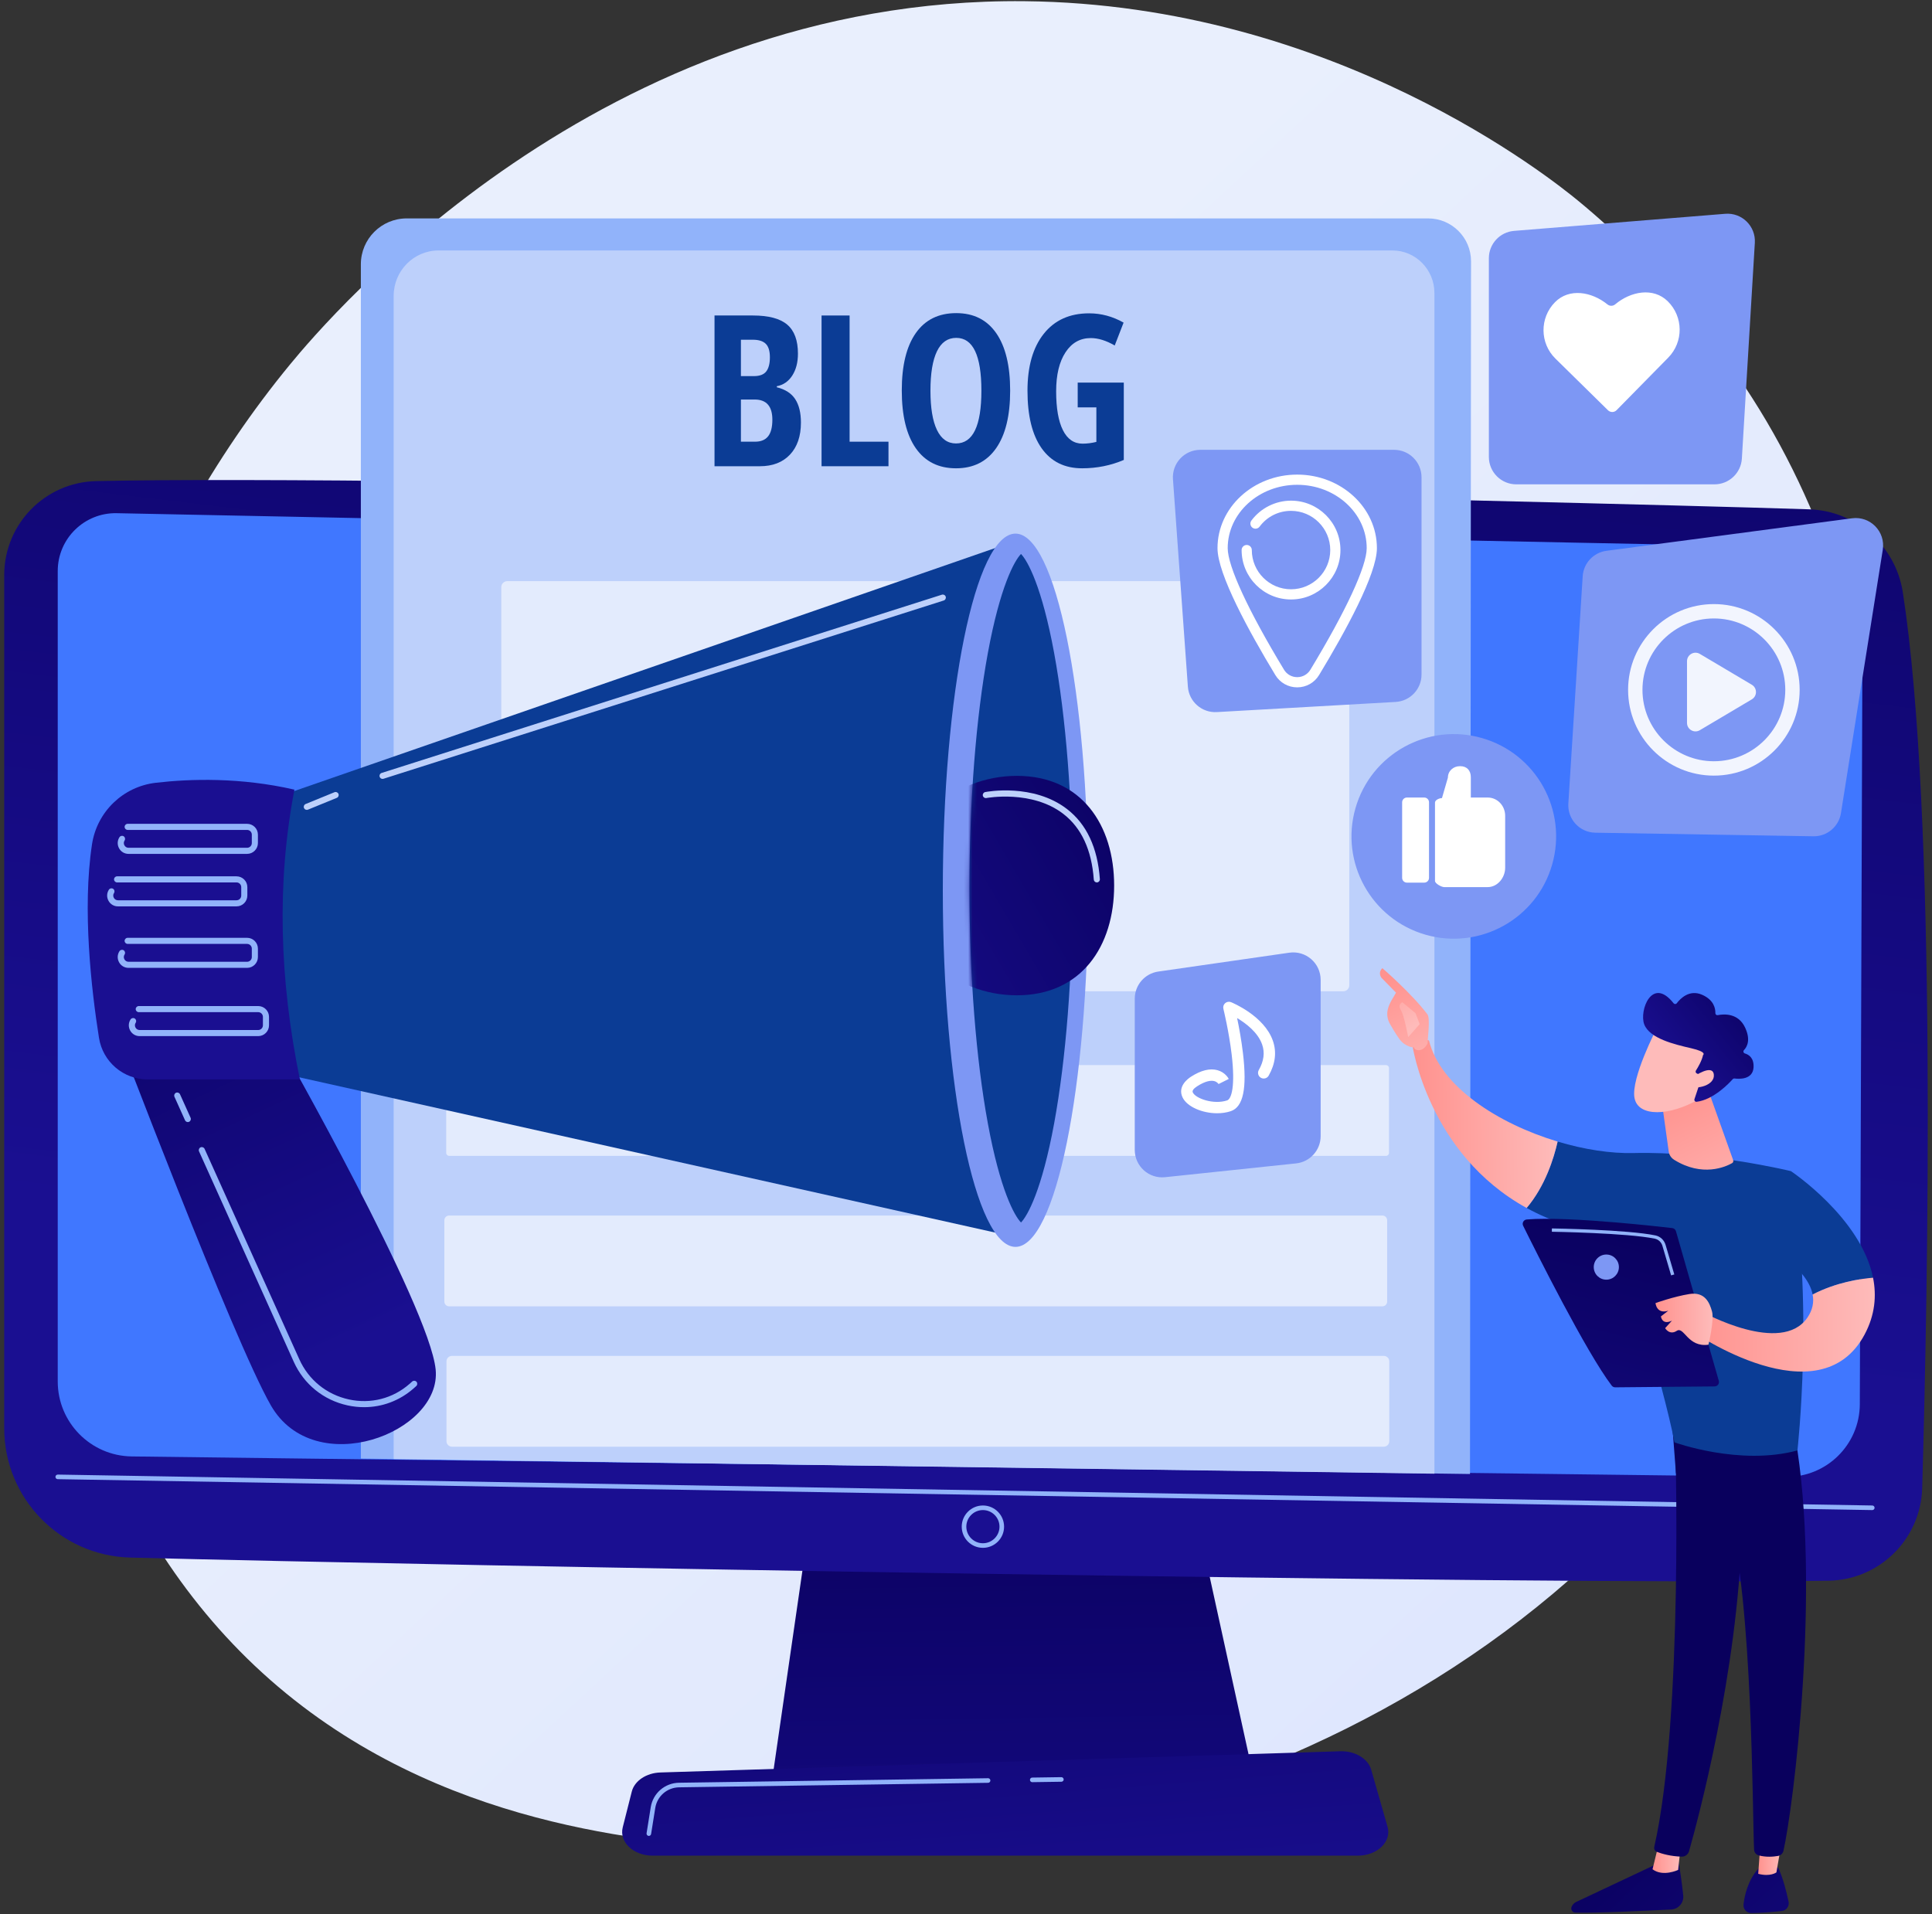 <svg width="440" height="436" viewBox="0 0 440 436" fill="none" xmlns="http://www.w3.org/2000/svg">
<rect x="0" y="0" width="440" height="436" fill="#333333" stroke="none"/>
<path d="M411.178 286.132C368.604 385.642 256.224 428.384 168.173 421.097C144.131 419.107 95.759 415.103 57.99 379.386C-14.544 310.793 -3.373 167.415 66.062 83.002C75.004 72.131 136.898 -0.701 233.349 0.273C303.965 0.987 353.53 40.877 359.557 45.847C367.17 52.124 383.963 67.043 399.097 90.71C434.656 146.318 437.782 223.948 411.178 286.132Z" fill="url(#paint0_linear_552_18768)"/>
<path d="M185.316 340.024L175.856 405.304H285.604L271.309 340.024H185.316Z" fill="url(#paint1_linear_552_18768)"/>
<path d="M0.959 131.003V325.303C0.959 341.287 13.696 354.358 29.675 354.77C100.643 356.6 348.854 361.037 416.411 360.041C428.022 359.87 437.429 350.578 437.764 338.971C439.066 293.832 441.182 185.289 433.352 134.896C431.703 124.284 422.746 116.349 412.012 116.006C352.55 114.103 89.429 108.063 21.904 109.58C10.258 109.841 0.959 119.354 0.959 131.003Z" fill="url(#paint2_linear_552_18768)"/>
<path d="M13.15 130.057V314.656C13.15 323.988 20.642 331.592 29.973 331.732L406.692 336.386C415.943 336.524 423.526 329.081 423.561 319.829L424.191 136.88C424.215 130.264 418.945 124.844 412.331 124.683L26.641 116.891C19.244 116.711 13.15 122.658 13.15 130.057Z" fill="#4077FF"/>
<path d="M426.398 343.951C426.395 343.951 426.392 343.951 426.389 343.951L13.142 336.91C12.854 336.905 12.624 336.667 12.629 336.379C12.634 336.09 12.875 335.87 13.16 335.865L426.406 342.906C426.695 342.912 426.925 343.149 426.92 343.437C426.915 343.723 426.682 343.951 426.398 343.951Z" fill="#91B3FA"/>
<path d="M223.85 352.55C221.192 352.55 219.028 350.387 219.028 347.728C219.028 345.07 221.192 342.906 223.85 342.906C226.509 342.906 228.672 345.07 228.672 347.728C228.672 350.387 226.509 352.55 223.85 352.55ZM223.85 343.951C221.767 343.951 220.073 345.646 220.073 347.728C220.073 349.811 221.767 351.506 223.85 351.506C225.933 351.506 227.628 349.811 227.628 347.728C227.628 345.646 225.933 343.951 223.85 343.951Z" fill="#91B3FA"/>
<path d="M309.244 422.662H148.62C144.257 422.662 140.98 419.556 141.823 416.219L143.884 408.068C144.504 405.617 147.201 403.817 150.404 403.717L305.251 398.885C308.597 398.781 311.56 400.557 312.289 403.105L316.005 416.088C316.97 419.461 313.678 422.662 309.244 422.662Z" fill="url(#paint3_linear_552_18768)"/>
<path d="M235.087 405.924C234.802 405.924 234.569 405.695 234.565 405.409C234.56 405.12 234.791 404.883 235.079 404.879L241.714 404.782C241.992 404.784 242.24 405.009 242.245 405.297C242.249 405.586 242.018 405.823 241.73 405.827L235.094 405.924C235.092 405.924 235.089 405.924 235.087 405.924Z" fill="#91B3FA"/>
<path d="M147.77 418.167C147.743 418.167 147.715 418.165 147.687 418.16C147.402 418.115 147.208 417.847 147.254 417.562L148.201 411.634C148.709 408.448 151.419 406.102 154.644 406.055L225.022 405.025C225.025 405.025 225.028 405.025 225.03 405.025C225.315 405.025 225.548 405.254 225.552 405.54C225.557 405.829 225.326 406.066 225.038 406.07L154.66 407.1C151.943 407.139 149.66 409.115 149.232 411.798L148.285 417.726C148.244 417.984 148.022 418.167 147.77 418.167Z" fill="#91B3FA"/>
<path d="M334.782 335.733L82.183 332.218V60.193C82.183 54.423 86.86 49.746 92.629 49.746H325.244C330.643 49.746 335.02 54.123 335.02 59.522L334.782 335.733Z" fill="#91B3FA"/>
<path d="M326.678 335.664L89.654 332.325V67.401C89.654 61.683 94.233 57.047 99.881 57.047H317.108C322.394 57.047 326.678 61.385 326.678 66.736L326.678 335.664Z" fill="#BDD0FB"/>
<g opacity="0.75">
<path opacity="0.76" d="M305.929 225.783H115.529C114.775 225.783 114.164 225.172 114.164 224.418V133.732C114.164 132.978 114.775 132.366 115.529 132.366H305.929C306.683 132.366 307.294 132.977 307.294 133.732V224.418C307.294 225.172 306.683 225.783 305.929 225.783Z" fill="white"/>
<path opacity="0.76" d="M315.658 263.272H102.301C101.925 263.272 101.621 262.968 101.621 262.593V243.271C101.621 242.896 101.925 242.592 102.301 242.592H315.658C316.034 242.592 316.338 242.896 316.338 243.271V262.593C316.338 262.968 316.034 263.272 315.658 263.272Z" fill="white"/>
<path opacity="0.76" d="M314.832 297.543H102.285C101.686 297.543 101.2 297.057 101.2 296.458V277.947C101.2 277.348 101.686 276.862 102.285 276.862H314.832C315.431 276.862 315.917 277.348 315.917 277.947V296.458C315.917 297.057 315.431 297.543 314.832 297.543Z" fill="white"/>
<path opacity="0.76" d="M315.159 329.514H102.923C102.238 329.514 101.683 328.958 101.683 328.273V310.074C101.683 309.389 102.238 308.833 102.923 308.833H315.159C315.844 308.833 316.399 309.389 316.399 310.074V328.273C316.399 328.958 315.844 329.514 315.159 329.514Z" fill="white"/>
</g>
<path d="M26.024 233.762C26.024 233.762 53.129 305.245 61.692 320.115C71.632 337.377 100.663 326.377 99.218 311.931C97.774 297.485 63.856 237.774 63.856 237.774L26.024 233.762Z" fill="url(#paint4_linear_552_18768)"/>
<path d="M62.647 181.69L231.11 123.281L229.341 281.345L58.043 243.124L62.647 181.69Z" fill="#0B3C95"/>
<path d="M231.27 284.002C240.41 284.002 247.821 247.634 247.821 202.772C247.821 157.91 240.41 121.542 231.27 121.542C222.129 121.542 214.719 157.91 214.719 202.772C214.719 247.634 222.129 284.002 231.27 284.002Z" fill="#7D97F4"/>
<path d="M232.526 278.447C231.03 276.926 227.771 271.057 224.977 255.88C222.277 241.213 220.79 222.19 220.79 202.314C220.79 182.437 222.277 163.414 224.977 148.747C227.771 133.57 231.03 127.701 232.526 126.18C234.021 127.701 237.28 133.57 240.074 148.747C242.774 163.414 244.261 182.437 244.261 202.314C244.261 222.19 242.774 241.213 240.074 255.88C237.28 271.057 234.021 276.926 232.526 278.447Z" fill="#0B3C95"/>
<mask id="mask0_552_18768" style="mask-type:luminance" maskUnits="userSpaceOnUse" x="220" y="126" width="45" height="153">
<path d="M232.526 278.447C231.03 276.926 227.771 271.057 224.977 255.88C222.277 241.213 220.79 222.19 220.79 202.314C220.79 182.437 222.277 163.414 224.977 148.747C227.771 133.57 231.03 127.701 232.526 126.18C234.021 127.701 237.28 133.57 240.074 148.747C242.774 163.414 264.081 182.437 264.081 202.314C264.081 222.19 242.774 241.213 240.074 255.88C237.28 271.057 234.021 276.926 232.526 278.447Z" fill="white"/>
</mask>
<g mask="url(#mask0_552_18768)">
<path d="M253.739 201.708C253.739 215.51 246.304 226.699 231.588 226.699C216.873 226.699 204.943 215.51 204.943 201.708C204.943 187.906 216.873 176.718 231.588 176.718C246.304 176.718 253.739 187.906 253.739 201.708Z" fill="url(#paint5_linear_552_18768)"/>
</g>
<path d="M35.477 178.293C43.402 177.372 54.766 177.041 67.052 179.855C63.004 201.001 63.615 223.042 68.297 245.864H33.642C28.116 245.864 23.405 241.851 22.543 236.393C20.816 225.454 18.704 207.067 20.956 192.299C22.086 184.888 28.03 179.157 35.477 178.293Z" fill="url(#paint6_linear_552_18768)"/>
<path d="M56.275 194.488H29.274C28.358 194.488 27.549 194.008 27.111 193.203C26.674 192.398 26.709 191.457 27.207 190.688C27.416 190.366 27.845 190.276 28.167 190.483C28.489 190.691 28.581 191.121 28.373 191.443C28.156 191.778 28.14 192.188 28.331 192.539C28.522 192.89 28.875 193.1 29.274 193.1H56.276C56.868 193.1 57.349 192.618 57.349 192.026V190.105C57.349 189.513 56.868 189.031 56.276 189.031H29.074C28.691 189.031 28.38 188.72 28.38 188.337C28.38 187.954 28.691 187.643 29.074 187.643H56.275C57.633 187.643 58.738 188.747 58.738 190.105V192.026C58.738 193.384 57.633 194.488 56.275 194.488Z" fill="#91B3FA"/>
<path d="M53.867 206.446H26.866C25.95 206.446 25.141 205.966 24.703 205.161C24.265 204.356 24.301 203.416 24.799 202.646C25.007 202.325 25.437 202.234 25.759 202.44C26.081 202.649 26.173 203.079 25.965 203.401C25.748 203.736 25.732 204.146 25.923 204.497C26.114 204.848 26.466 205.058 26.866 205.058H53.867C54.459 205.058 54.941 204.576 54.941 203.984V202.063C54.941 201.471 54.459 200.989 53.867 200.989H26.666C26.282 200.989 25.972 200.678 25.972 200.295C25.972 199.911 26.282 199.601 26.666 199.601H53.867C55.225 199.601 56.33 200.705 56.33 202.063V203.984C56.33 205.342 55.225 206.446 53.867 206.446Z" fill="#91B3FA"/>
<path d="M87.126 177.412C86.832 177.412 86.558 177.223 86.465 176.928C86.348 176.563 86.55 176.172 86.915 176.056L214.508 135.454C214.873 135.338 215.263 135.54 215.38 135.905C215.496 136.271 215.294 136.661 214.929 136.777L87.337 177.379C87.267 177.401 87.196 177.412 87.126 177.412Z" fill="#BDD0FB"/>
<path d="M69.873 184.466C69.599 184.466 69.34 184.303 69.23 184.034C69.084 183.679 69.255 183.274 69.61 183.129L76.176 180.445C76.531 180.299 76.937 180.47 77.082 180.825C77.227 181.18 77.057 181.585 76.702 181.73L70.135 184.414C70.049 184.45 69.96 184.466 69.873 184.466Z" fill="#BDD0FB"/>
<path d="M56.275 220.451H29.274C28.358 220.451 27.549 219.971 27.111 219.166C26.674 218.361 26.709 217.42 27.207 216.651C27.416 216.329 27.846 216.238 28.167 216.445C28.489 216.653 28.581 217.083 28.373 217.405C28.156 217.741 28.14 218.151 28.331 218.502C28.522 218.853 28.875 219.063 29.274 219.063H56.275C56.867 219.063 57.349 218.581 57.349 217.989V216.068C57.349 215.475 56.867 214.994 56.275 214.994H29.074C28.691 214.994 28.38 214.683 28.38 214.3C28.38 213.916 28.691 213.605 29.074 213.605H56.275C57.633 213.605 58.738 214.71 58.738 216.068V217.989C58.738 219.346 57.633 220.451 56.275 220.451Z" fill="#91B3FA"/>
<path d="M58.804 235.996H31.803C30.886 235.996 30.078 235.516 29.64 234.711C29.202 233.906 29.238 232.965 29.735 232.196C29.944 231.874 30.374 231.783 30.695 231.99C31.017 232.198 31.11 232.628 30.901 232.95C30.684 233.286 30.668 233.696 30.86 234.047C31.051 234.398 31.403 234.608 31.803 234.608H58.804C59.396 234.608 59.877 234.126 59.877 233.534V231.613C59.877 231.02 59.396 230.539 58.804 230.539H31.602C31.219 230.539 30.908 230.228 30.908 229.845C30.908 229.461 31.219 229.15 31.602 229.15H58.804C60.161 229.15 61.266 230.255 61.266 231.613V233.534C61.266 234.891 60.161 235.996 58.804 235.996Z" fill="#91B3FA"/>
<path d="M82.919 320.514C81.674 320.514 80.417 320.38 79.162 320.106C73.673 318.91 69.204 315.29 66.901 310.175L45.329 262.25C45.172 261.9 45.328 261.49 45.677 261.332C46.027 261.174 46.438 261.331 46.595 261.68L68.167 309.605C70.288 314.315 74.403 317.648 79.458 318.749C84.426 319.833 89.454 318.546 93.252 315.222C93.456 315.044 93.66 314.861 93.866 314.674C94.149 314.415 94.588 314.434 94.847 314.718C95.105 315.001 95.085 315.44 94.802 315.699C94.589 315.894 94.377 316.083 94.166 316.267C90.993 319.044 87.032 320.514 82.919 320.514Z" fill="#91B3FA"/>
<path d="M42.772 255.574C42.508 255.574 42.255 255.421 42.139 255.165L39.732 249.818C39.575 249.469 39.731 249.058 40.08 248.9C40.43 248.743 40.841 248.899 40.998 249.248L43.405 254.594C43.563 254.944 43.407 255.355 43.057 255.513C42.965 255.554 42.868 255.574 42.772 255.574Z" fill="#91B3FA"/>
<path d="M249.795 200.99C249.434 200.99 249.129 200.71 249.103 200.345C248.623 193.582 246.279 188.54 242.136 185.359C234.972 179.859 224.749 181.749 224.646 181.769C224.267 181.841 223.906 181.596 223.833 181.219C223.76 180.843 224.007 180.478 224.383 180.406C224.826 180.32 235.327 178.381 242.982 184.258C247.454 187.691 249.979 193.07 250.488 200.246C250.515 200.628 250.227 200.961 249.844 200.988C249.828 200.989 249.811 200.99 249.795 200.99Z" fill="#BDD0FB"/>
<path d="M162.727 71.86H171.487C175.056 71.86 177.655 72.553 179.283 73.939C180.912 75.324 181.726 77.528 181.726 80.55C181.726 82.538 181.295 84.201 180.434 85.54C179.573 86.879 178.399 87.689 176.912 87.971V88.206C178.853 88.691 180.254 89.599 181.115 90.93C181.976 92.261 182.407 94.03 182.407 96.237C182.407 99.353 181.573 101.791 179.906 103.553C178.239 105.314 175.957 106.195 173.06 106.195H162.727V71.86H162.727ZM168.739 85.669H171.674C173.02 85.669 173.968 85.309 174.516 84.589C175.064 83.869 175.338 82.796 175.338 81.372C175.338 79.947 175.024 78.925 174.398 78.307C173.772 77.689 172.786 77.379 171.439 77.379H168.739V85.669ZM168.739 91V100.605H171.956C173.287 100.605 174.277 100.199 174.927 99.384C175.576 98.57 175.901 97.31 175.901 95.603C175.901 92.535 174.555 91 171.862 91L168.739 91Z" fill="#0B3C95"/>
<path d="M187.104 106.195V71.86H193.491V100.605H202.345V106.195H187.104Z" fill="#0B3C95"/>
<path d="M230.057 88.981C230.057 94.664 228.992 99.032 226.863 102.085C224.734 105.138 221.689 106.665 217.728 106.665C213.751 106.665 210.698 105.142 208.569 102.097C206.439 99.052 205.375 94.664 205.375 88.934C205.375 83.25 206.439 78.894 208.569 75.865C210.698 72.835 213.767 71.32 217.775 71.32C221.736 71.32 224.773 72.843 226.887 75.888C229 78.933 230.057 83.297 230.057 88.981ZM211.904 88.981C211.904 92.895 212.397 95.877 213.383 97.928C214.369 99.98 215.817 101.005 217.728 101.005C221.579 101.005 223.505 96.997 223.505 88.981C223.505 80.965 221.595 76.957 217.775 76.957C215.833 76.957 214.369 77.978 213.383 80.021C212.397 82.064 211.904 85.051 211.904 88.981Z" fill="#0B3C95"/>
<path d="M245.439 87.149H255.937V104.762C252.962 106.031 249.799 106.664 246.449 106.664C242.456 106.664 239.383 105.146 237.231 102.109C235.078 99.071 234.002 94.696 234.002 88.981C234.002 83.47 235.235 79.156 237.701 76.041C240.167 72.925 243.615 71.367 248.046 71.367C250.785 71.367 253.4 72.072 255.89 73.481L253.87 78.694C251.928 77.567 250.113 77.003 248.422 77.003C245.994 77.003 244.073 78.088 242.656 80.256C241.239 82.425 240.531 85.38 240.531 89.121C240.531 92.973 241.043 95.924 242.069 97.975C243.094 100.027 244.585 101.052 246.543 101.052C247.576 101.052 248.625 100.919 249.69 100.653V92.785H245.439V87.149Z" fill="#0B3C95"/>
<path d="M317.847 159.881L277.119 162.193C273.709 162.386 270.776 159.808 270.531 156.402L267.134 109.154C266.873 105.535 269.739 102.456 273.367 102.456H317.493C320.945 102.456 323.743 105.254 323.743 108.706V153.641C323.743 156.956 321.156 159.693 317.847 159.881Z" fill="#7D97F4"/>
<path d="M295.43 156.559C293.373 156.559 291.508 155.508 290.443 153.748C284.437 143.826 277.278 130.758 277.278 124.848C277.278 115.613 285.421 108.1 295.43 108.1C305.439 108.1 313.582 115.613 313.582 124.848C313.582 130.759 306.423 143.826 300.417 153.748C299.352 155.508 297.487 156.559 295.43 156.559ZM295.43 110.422C286.702 110.422 279.601 116.894 279.601 124.848C279.601 128.98 284.277 139.075 292.43 152.545C293.071 153.604 294.193 154.236 295.43 154.236C296.668 154.236 297.789 153.604 298.43 152.545C306.583 139.076 311.259 128.981 311.259 124.848C311.259 116.894 304.158 110.422 295.43 110.422Z" fill="white"/>
<path d="M294.024 136.543C287.818 136.543 282.77 131.494 282.77 125.288C282.77 124.647 283.29 124.127 283.931 124.127C284.572 124.127 285.092 124.647 285.092 125.288C285.092 130.213 289.099 134.22 294.024 134.22C298.949 134.22 302.955 130.213 302.955 125.288C302.955 120.364 298.949 116.357 294.024 116.357C291.176 116.357 288.565 117.668 286.86 119.954C286.476 120.469 285.748 120.575 285.234 120.191C284.72 119.807 284.614 119.08 284.998 118.565C287.114 115.728 290.488 114.034 294.024 114.034C300.229 114.034 305.278 119.083 305.278 125.289C305.278 131.494 300.23 136.543 294.024 136.543Z" fill="white"/>
<path d="M412.988 190.481L363.314 189.664C359.749 189.605 356.955 186.58 357.18 183.021L360.447 131.257C360.635 128.278 362.904 125.847 365.864 125.455L421.796 118.047C425.94 117.498 429.445 121.094 428.789 125.223L419.263 185.213C418.776 188.286 416.1 190.533 412.988 190.481Z" fill="#7D97F4"/>
<g opacity="0.9">
<path d="M390.324 176.664C379.551 176.664 370.787 167.9 370.787 157.128C370.787 146.356 379.551 137.592 390.324 137.592C401.096 137.592 409.86 146.356 409.86 157.128C409.86 167.9 401.096 176.664 390.324 176.664ZM390.324 140.865C381.356 140.865 374.061 148.161 374.061 157.128C374.061 166.095 381.356 173.391 390.324 173.391C399.291 173.391 406.586 166.095 406.586 157.128C406.586 148.161 399.291 140.865 390.324 140.865Z" fill="white"/>
<path fill-rule="evenodd" clip-rule="evenodd" d="M384.204 164.651V150.606C384.204 149.105 385.838 148.175 387.128 148.941L398.963 155.964C400.227 156.714 400.227 158.544 398.963 159.294L387.128 166.316C385.838 167.082 384.204 166.152 384.204 164.651Z" fill="white"/>
</g>
<path d="M295.174 264.987L265.338 268.13C261.648 268.519 258.434 265.626 258.434 261.915V227.477C258.434 224.369 260.717 221.734 263.793 221.291L293.629 216.995C297.396 216.452 300.769 219.375 300.769 223.181V258.772C300.769 261.97 298.355 264.652 295.174 264.987Z" fill="#7D97F4"/>
<path d="M277.197 253.565C273.841 253.565 270.353 252.114 269.32 249.954C268.138 247.482 270.493 245.721 271.243 245.24C273.518 243.782 275.541 243.28 277.255 243.752C279.039 244.242 279.763 245.598 279.839 245.751L277.524 246.911L277.538 246.938C277.526 246.917 277.233 246.413 276.52 246.237C275.85 246.071 274.634 246.143 272.641 247.421C271.798 247.962 271.467 248.438 271.657 248.837C272.324 250.232 276.435 251.651 279.467 250.64C280.476 250.304 281.353 247.363 280.504 240.182C279.883 234.934 278.632 229.827 278.619 229.776C278.503 229.303 278.661 228.805 279.029 228.487C279.398 228.168 279.914 228.083 280.364 228.266C280.672 228.391 287.92 231.391 289.89 237.055C290.785 239.627 290.462 242.3 288.932 245C288.58 245.622 287.789 245.841 287.167 245.488C286.545 245.136 286.326 244.345 286.679 243.723C287.84 241.674 288.091 239.774 287.446 237.913C286.491 235.156 283.763 233.091 281.744 231.884C282.168 233.916 282.717 236.849 283.076 239.877C284.031 247.944 283.144 252.145 280.286 253.097C279.326 253.417 278.268 253.565 277.197 253.565Z" fill="white"/>
<path d="M390.461 110.32H345.329C341.877 110.32 339.079 107.521 339.079 104.07V58.816C339.079 55.56 341.579 52.849 344.825 52.587L392.911 48.695C396.699 48.388 399.881 51.505 399.653 55.299L396.7 104.445C396.502 107.745 393.768 110.32 390.461 110.32Z" fill="#7D97F4"/>
<path d="M379.816 68.618C376.521 65.379 371.382 66.353 367.844 69.324C367.337 69.75 366.602 69.754 366.088 69.338C362.502 66.43 357.369 65.544 354.13 68.839C350.614 72.416 350.664 78.166 354.241 81.682L366.21 93.447C366.754 93.981 367.628 93.973 368.162 93.43L379.927 81.461C383.442 77.884 383.393 72.134 379.816 68.618Z" fill="white"/>
<path d="M353.49 196.93C357.038 184.561 349.887 171.658 337.518 168.11C325.148 164.562 312.245 171.713 308.697 184.082C305.15 196.451 312.301 209.355 324.67 212.902C337.039 216.45 349.942 209.299 353.49 196.93Z" fill="#7D97F4"/>
<path d="M325.449 182.741C325.449 182.14 324.962 181.653 324.361 181.653H320.416C319.815 181.653 319.328 182.14 319.328 182.741V199.948C319.328 200.549 319.815 201.036 320.416 201.036H324.361C324.962 201.036 325.449 200.549 325.449 199.948V182.741Z" fill="white"/>
<path d="M338.807 181.654H334.97V177.013C334.97 175.505 334.082 174.513 332.574 174.513H332.477C330.969 174.513 329.747 175.62 329.747 177.128L328.399 181.781C327.798 181.781 326.81 182.21 326.81 182.811V200.648C326.81 201.248 328.3 202.056 328.901 202.056H329.746H338.807C341.063 202.056 342.791 199.906 342.791 197.65V185.808C342.791 183.552 341.063 181.654 338.807 181.654Z" fill="white"/>
<path d="M382.148 423.327C382.148 423.327 382.939 427.565 383.346 431.763C383.505 433.404 382.253 434.842 380.607 434.926C375.013 435.213 363.048 435.78 358.751 435.629C358.105 435.607 357.677 434.95 357.91 434.347C358.105 433.842 358.488 433.431 358.978 433.2L378.662 423.925L382.148 423.327Z" fill="url(#paint7_linear_552_18768)"/>
<path d="M382.739 420.827L382.185 425.91C382.185 425.91 378.737 427.556 376.354 425.763L377.735 420.091L382.739 420.827Z" fill="url(#paint8_linear_552_18768)"/>
<path d="M381.375 325.376C381.648 326.7 383.403 391.529 376.749 420.652C376.641 421.127 376.886 421.614 377.339 421.794C378.406 422.218 380.496 422.827 382.994 422.887C383.768 422.906 384.457 422.397 384.668 421.652C386.585 414.891 395.756 381.023 396.686 348.744C397.726 312.676 396.675 347.517 396.675 347.517L395.651 325.237L381.375 325.376Z" fill="url(#paint9_linear_552_18768)"/>
<path d="M404.913 425.324C404.913 425.324 406.127 427.456 407.337 433.139C407.555 434.165 406.846 435.156 405.803 435.269C403.957 435.468 401.114 435.729 398.836 435.735C397.785 435.738 396.957 434.831 397.073 433.787C397.306 431.706 398.06 428.289 400.463 425.608L404.913 425.324Z" fill="url(#paint10_linear_552_18768)"/>
<path d="M405.899 418.784L404.564 426.476C404.564 426.476 403.182 427.524 400.422 426.8L401.015 418.532L405.899 418.784Z" fill="url(#paint11_linear_552_18768)"/>
<path d="M408.827 327.104C414.822 361.261 408.405 411.67 406.172 421.545C406.035 422.15 405.553 422.617 404.942 422.724C403.906 422.906 402.197 423.063 400.507 422.589C399.925 422.426 399.512 421.906 399.482 421.302C399.094 413.339 399.189 364.429 393.723 345.152C393.446 344.175 392.84 343.327 392.007 342.746L381.685 335.556L380.787 323.783L408.827 327.104Z" fill="url(#paint12_linear_552_18768)"/>
<path d="M372.088 262.627C389.073 262.185 407.862 266.747 407.862 266.747C413.208 296.245 409.355 330.364 409.355 330.364C396.236 333.939 381.348 328.523 381.348 328.523C379.044 316.194 368.514 281.535 368.514 281.535C360.204 280.584 353.343 278.255 347.683 275.143C351.93 270.123 353.895 263.769 354.738 260.016C360.762 261.825 366.849 262.764 372.088 262.627Z" fill="#0B3C95"/>
<path d="M321.671 238.084C323.32 236.052 325.442 236.986 325.442 236.986C328.042 247.521 341.232 255.958 354.738 260.015C353.895 263.768 351.93 270.123 347.683 275.142C325.214 262.789 321.671 238.084 321.671 238.084Z" fill="url(#paint13_linear_552_18768)"/>
<path d="M322.081 238.592C321.911 239.149 323.941 239.975 325.11 237.693C325.141 236.605 325.759 231.937 325.1 231.057C321.592 226.369 314.822 220.515 314.822 220.515C313.698 221.645 314.643 222.736 314.643 222.736L317.933 226.098C317.263 227.335 316.442 228.382 316.067 229.875C315.783 231.005 315.975 232.209 316.554 233.23C317.135 234.254 317.928 235.586 318.676 236.626C320.09 238.596 322.081 238.592 322.081 238.592Z" fill="url(#paint14_linear_552_18768)"/>
<path d="M319.378 228.285L322.37 230.773L323.326 233.269L320.708 236.23C320.708 236.23 319.771 231.268 319.099 230.198C318.428 229.129 318.766 228.606 319.378 228.285Z" fill="url(#paint15_linear_552_18768)"/>
<path d="M401.504 283.257L407.863 266.746C407.863 266.746 423.833 277.376 426.573 291.02C423.577 291.27 418.129 292.102 412.814 294.849C411.579 288.406 401.504 283.257 401.504 283.257Z" fill="#0B3C95"/>
<path d="M387.785 298.868C387.785 298.868 405.697 308.766 411.626 300.111C412.857 298.314 413.138 296.537 412.815 294.849C418.129 292.102 423.577 291.27 426.573 291.021C427.399 295.134 427.025 299.521 424.646 303.973C414.3 323.335 385.47 303.283 385.47 303.283L387.785 298.868Z" fill="url(#paint16_linear_552_18768)"/>
<path d="M389.164 248.671L394.718 264.251C394.81 264.509 394.707 264.797 394.468 264.932C393.003 265.76 387.717 268.165 381.281 264.171C380.61 263.755 380.15 263.07 380.042 262.288L378.162 248.776L389.164 248.671Z" fill="url(#paint17_linear_552_18768)"/>
<path d="M377.265 234.308C377.265 234.308 371.436 245.537 372.24 250.043C373.044 254.549 380.397 254.155 386.786 250.428L391.159 238.321L377.265 234.308Z" fill="url(#paint18_linear_552_18768)"/>
<path d="M386.445 244.507C386.183 244.394 386.084 244.075 386.238 243.834C386.706 243.103 387.584 241.613 387.856 240.313C387.856 240.313 388.916 239.619 385.125 238.75C381.333 237.88 375.679 236.529 374.462 233.32C373.276 230.192 376.238 222.268 381.144 228.512C381.331 228.75 381.692 228.752 381.874 228.51C382.659 227.469 384.727 225.303 387.639 226.576C390.364 227.768 390.689 229.753 390.661 230.756C390.653 231.051 390.919 231.278 391.208 231.22C392.577 230.945 395.867 230.689 397.436 234.051C398.729 236.821 397.921 238.404 397.179 239.181C396.939 239.433 397.049 239.843 397.383 239.941C398.287 240.209 399.459 240.963 399.362 243.076C399.229 245.998 395.962 245.772 395.031 245.647C394.878 245.627 394.725 245.681 394.623 245.796C393.834 246.686 390.279 250.465 386.396 250.954C386.06 250.996 385.796 250.666 385.903 250.345L387.539 245.439C387.615 245.211 387.504 244.963 387.283 244.868L386.445 244.507Z" fill="url(#paint19_linear_552_18768)"/>
<path d="M385.776 245.207C385.776 245.207 389.975 242.267 390.307 244.706C390.639 247.145 386.535 248.279 384.488 247.388L385.776 245.207Z" fill="url(#paint20_linear_552_18768)"/>
<path d="M391.445 314.511L381.688 280.438C381.577 280.051 381.247 279.769 380.848 279.722C379.08 279.516 373.958 278.937 368.043 278.437C360.919 277.834 352.646 277.346 347.702 277.761C347 277.82 346.575 278.563 346.887 279.196C349.699 284.883 361.263 308.019 367.054 315.598C367.245 315.849 367.542 315.996 367.858 315.993L390.496 315.783C391.154 315.776 391.626 315.144 391.445 314.511Z" fill="url(#paint21_linear_552_18768)"/>
<path d="M389.088 306.279C389.088 306.279 390.447 300.69 389.899 298.707C389.351 296.724 388.288 294.175 384.748 294.741C381.207 295.308 377.03 296.799 377.03 296.799C377.03 296.799 377.241 299.382 379.932 298.549L378.263 299.84C378.263 299.84 378.502 301.908 380.775 300.803L379.223 302.516C379.223 302.516 380.199 304.214 381.871 303.125C383.544 302.035 384.345 306.952 389.088 306.279Z" fill="url(#paint22_linear_552_18768)"/>
<path d="M368.694 288.608C368.694 290.19 367.412 291.472 365.83 291.472C364.248 291.472 362.966 290.19 362.966 288.608C362.966 287.026 364.248 285.744 365.83 285.744C367.412 285.744 368.694 287.026 368.694 288.608Z" fill="#7D97F4"/>
<path d="M380.587 290.495L381.312 290.281L379.325 283.543C379.002 282.447 378.117 281.623 377.016 281.393C370.72 280.079 354.136 279.811 353.433 279.8L353.422 280.556C353.593 280.559 370.636 280.834 376.862 282.133C377.69 282.306 378.356 282.928 378.6 283.757L380.587 290.495Z" fill="#91B3FA"/>
<defs>
<linearGradient id="paint0_linear_552_18768" x1="454.355" y1="476.707" x2="144.522" y2="142.284" gradientUnits="userSpaceOnUse">
<stop stop-color="#DAE3FE"/>
<stop offset="1" stop-color="#E9EFFD"/>
</linearGradient>
<linearGradient id="paint1_linear_552_18768" x1="229.616" y1="326.214" x2="231.734" y2="476.555" gradientUnits="userSpaceOnUse">
<stop stop-color="#09005D"/>
<stop offset="1" stop-color="#1A0F91"/>
</linearGradient>
<linearGradient id="paint2_linear_552_18768" x1="250.073" y1="-22.919" x2="211.958" y2="296.82" gradientUnits="userSpaceOnUse">
<stop stop-color="#09005D"/>
<stop offset="1" stop-color="#1A0F91"/>
</linearGradient>
<linearGradient id="paint3_linear_552_18768" x1="221.627" y1="324.739" x2="231.155" y2="445.435" gradientUnits="userSpaceOnUse">
<stop stop-color="#09005D"/>
<stop offset="1" stop-color="#1A0F91"/>
</linearGradient>
<linearGradient id="paint4_linear_552_18768" x1="21.6" y1="187.439" x2="77.713" y2="308.134" gradientUnits="userSpaceOnUse">
<stop stop-color="#09005D"/>
<stop offset="1" stop-color="#1A0F91"/>
</linearGradient>
<linearGradient id="paint5_linear_552_18768" x1="270.473" y1="178.671" x2="182.868" y2="229.832" gradientUnits="userSpaceOnUse">
<stop stop-color="#09005D"/>
<stop offset="1" stop-color="#1A0F91"/>
</linearGradient>
<linearGradient id="paint6_linear_552_18768" x1="125.401" y1="61.963" x2="93.639" y2="123.37" gradientUnits="userSpaceOnUse">
<stop stop-color="#09005D"/>
<stop offset="1" stop-color="#1A0F91"/>
</linearGradient>
<linearGradient id="paint7_linear_552_18768" x1="359.207" y1="417.679" x2="432.354" y2="495.741" gradientUnits="userSpaceOnUse">
<stop stop-color="#09005D"/>
<stop offset="1" stop-color="#1A0F91"/>
</linearGradient>
<linearGradient id="paint8_linear_552_18768" x1="382.763" y1="423.304" x2="376.332" y2="423.365" gradientUnits="userSpaceOnUse">
<stop stop-color="#FEBBBA"/>
<stop offset="1" stop-color="#FF928E"/>
</linearGradient>
<linearGradient id="paint9_linear_552_18768" x1="-1790.12" y1="-2317.48" x2="-1848.35" y2="-2389.48" gradientUnits="userSpaceOnUse">
<stop stop-color="#09005D"/>
<stop offset="1" stop-color="#1A0F91"/>
</linearGradient>
<linearGradient id="paint10_linear_552_18768" x1="375.307" y1="402.59" x2="448.457" y2="480.655" gradientUnits="userSpaceOnUse">
<stop stop-color="#09005D"/>
<stop offset="1" stop-color="#1A0F91"/>
</linearGradient>
<linearGradient id="paint11_linear_552_18768" x1="405.936" y1="422.753" x2="400.384" y2="422.806" gradientUnits="userSpaceOnUse">
<stop stop-color="#FEBBBA"/>
<stop offset="1" stop-color="#FF928E"/>
</linearGradient>
<linearGradient id="paint12_linear_552_18768" x1="-1779.84" y1="-2325.8" x2="-1838.07" y2="-2397.8" gradientUnits="userSpaceOnUse">
<stop stop-color="#09005D"/>
<stop offset="1" stop-color="#1A0F91"/>
</linearGradient>
<linearGradient id="paint13_linear_552_18768" x1="354.698" y1="255.779" x2="321.842" y2="256.091" gradientUnits="userSpaceOnUse">
<stop stop-color="#FEBBBA"/>
<stop offset="1" stop-color="#FF928E"/>
</linearGradient>
<linearGradient id="paint14_linear_552_18768" x1="328.245" y1="247.298" x2="316.069" y2="222.418" gradientUnits="userSpaceOnUse">
<stop stop-color="#FEBBBA"/>
<stop offset="1" stop-color="#FF928E"/>
</linearGradient>
<linearGradient id="paint15_linear_552_18768" x1="321.788" y1="233.877" x2="312.455" y2="219.82" gradientUnits="userSpaceOnUse">
<stop stop-color="#FEBBBA"/>
<stop offset="1" stop-color="#FF928E"/>
</linearGradient>
<linearGradient id="paint16_linear_552_18768" x1="427.036" y1="301.63" x2="385.458" y2="302.025" gradientUnits="userSpaceOnUse">
<stop stop-color="#FEBBBA"/>
<stop offset="1" stop-color="#FF928E"/>
</linearGradient>
<linearGradient id="paint17_linear_552_18768" x1="397.104" y1="280.222" x2="381.223" y2="248.99" gradientUnits="userSpaceOnUse">
<stop stop-color="#FEBBBA"/>
<stop offset="1" stop-color="#FF928E"/>
</linearGradient>
<linearGradient id="paint18_linear_552_18768" x1="695.198" y1="-1539" x2="700.239" y2="-1567.66" gradientUnits="userSpaceOnUse">
<stop stop-color="#FEBBBA"/>
<stop offset="1" stop-color="#FF928E"/>
</linearGradient>
<linearGradient id="paint19_linear_552_18768" x1="401.664" y1="224.313" x2="378.489" y2="242.977" gradientUnits="userSpaceOnUse">
<stop stop-color="#09005D"/>
<stop offset="1" stop-color="#1A0F91"/>
</linearGradient>
<linearGradient id="paint20_linear_552_18768" x1="701.276" y1="-1537.93" x2="706.317" y2="-1566.59" gradientUnits="userSpaceOnUse">
<stop stop-color="#FEBBBA"/>
<stop offset="1" stop-color="#FF928E"/>
</linearGradient>
<linearGradient id="paint21_linear_552_18768" x1="374.308" y1="275.212" x2="351.365" y2="370.807" gradientUnits="userSpaceOnUse">
<stop stop-color="#09005D"/>
<stop offset="1" stop-color="#1A0F91"/>
</linearGradient>
<linearGradient id="paint22_linear_552_18768" x1="390.029" y1="300.502" x2="377.03" y2="300.502" gradientUnits="userSpaceOnUse">
<stop stop-color="#FEBBBA"/>
<stop offset="1" stop-color="#FF928E"/>
</linearGradient>
</defs>
</svg>
